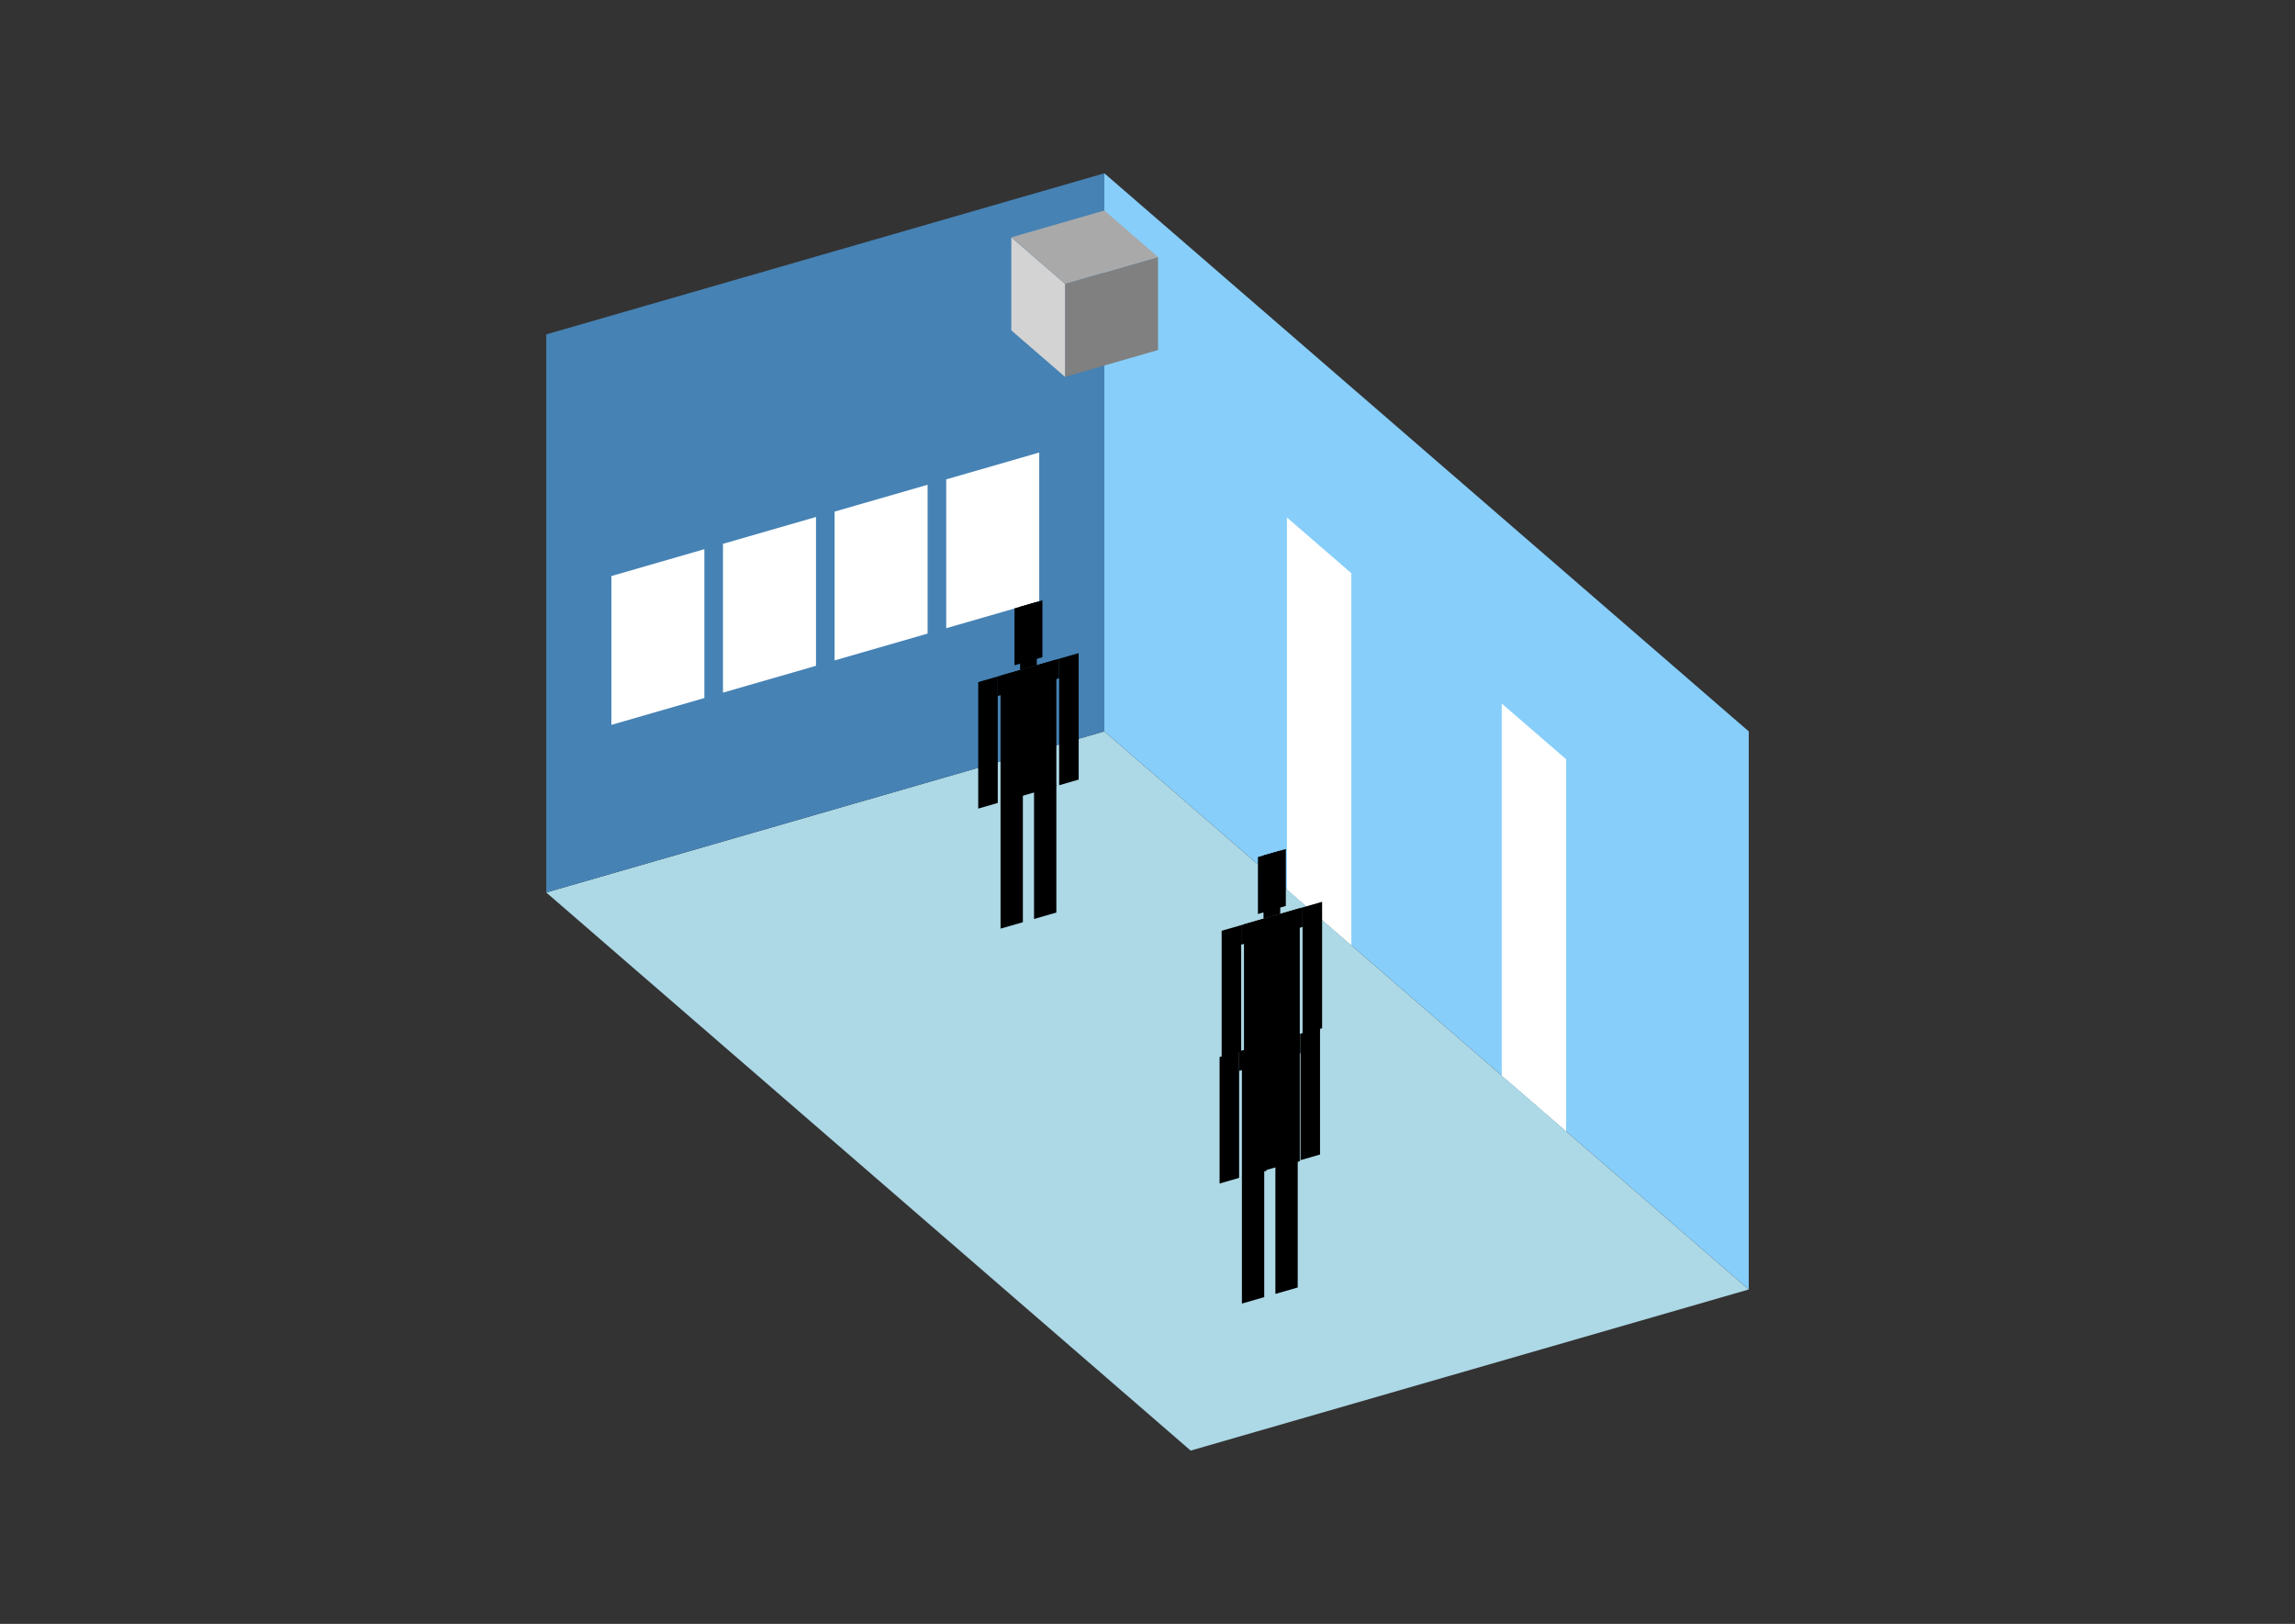 <?xml version="1.0" encoding="UTF-8"?>
<svg
  xmlns="http://www.w3.org/2000/svg"
  width="848"
  height="600"
  style="background-color:white"
>
  <rect width="100%" height="100%" fill="#333333" stroke="none"/>
  <polygon fill="lightblue" points="439.95,535.973 201.84,329.764 408.05,270.236 646.16,476.446" />
  <polygon fill="steelblue" points="201.84,329.764 201.84,123.554 408.05,64.027 408.05,270.236" />
  <polygon fill="lightskyblue" points="646.16,476.446 646.16,270.236 408.05,64.027 408.05,270.236" />
  <polygon fill="white" points="499.325,349.283 499.325,211.81 475.514,191.189 475.514,328.662" />
  <polygon fill="white" points="578.695,418.02 578.695,280.547 554.884,259.926 554.884,397.399" />
  <polygon fill="white" points="225.898,267.83 225.898,212.841 260.266,202.919 260.266,257.908" />
  <polygon fill="white" points="267.14,255.924 267.14,200.935 301.508,191.014 301.508,246.003" />
  <polygon fill="white" points="308.382,244.019 308.382,189.03 342.75,179.108 342.75,234.097" />
  <polygon fill="white" points="349.624,232.113 349.624,177.124 383.992,167.203 383.992,222.192" />
  <polygon fill="grey" points="393.524,139.248 393.524,104.879 427.892,94.958 427.892,129.326" />
  <polygon fill="lightgrey" points="393.524,139.248 393.524,104.879 373.681,87.695 373.681,122.064" />
  <polygon fill="darkgrey" points="393.524,104.879 373.681,87.695 408.05,77.774 427.892,94.958" />
  <polygon fill="hsl(324.0,50.0%,72.092%)" points="369.702,343.122 369.702,295.914 377.95,293.533 377.95,340.741" />
  <polygon fill="hsl(324.0,50.0%,72.092%)" points="390.323,337.17 390.323,289.961 382.074,292.342 382.074,339.551" />
  <polygon fill="hsl(324.0,50.0%,72.092%)" points="361.453,298.763 361.453,252.022 368.671,249.938 368.671,296.679" />
  <polygon fill="hsl(324.0,50.0%,72.092%)" points="391.354,290.131 391.354,243.39 398.571,241.307 398.571,288.048" />
  <polygon fill="hsl(324.0,50.0%,72.092%)" points="368.671,257.156 368.671,249.938 391.354,243.39 391.354,250.608" />
  <polygon fill="hsl(324.0,50.0%,72.092%)" points="369.702,296.381 369.702,249.641 390.323,243.688 390.323,290.429" />
  <polygon fill="hsl(324.0,50.0%,72.092%)" points="374.857,245.815 374.857,224.782 385.167,221.806 385.167,242.839" />
  <polygon fill="hsl(324.0,50.0%,72.092%)" points="376.919,247.557 376.919,224.187 383.105,222.401 383.105,245.771" />
  <polygon fill="hsl(324.0,50.0%,50.66%)" points="459.648,435.012 459.648,387.803 467.896,385.422 467.896,432.63" />
  <polygon fill="hsl(324.0,50.0%,50.66%)" points="480.269,429.059 480.269,381.851 472.02,384.232 472.02,431.44" />
  <polygon fill="hsl(324.0,50.0%,50.66%)" points="451.399,390.652 451.399,343.911 458.617,341.828 458.617,388.568" />
  <polygon fill="hsl(324.0,50.0%,50.66%)" points="481.3,382.02 481.3,335.28 488.517,333.196 488.517,379.937" />
  <polygon fill="hsl(324.0,50.0%,50.66%)" points="458.617,349.045 458.617,341.828 481.3,335.28 481.3,342.497" />
  <polygon fill="hsl(324.0,50.0%,50.66%)" points="459.648,388.271 459.648,341.53 480.269,335.577 480.269,382.318" />
  <polygon fill="hsl(324.0,50.0%,50.66%)" points="464.803,337.705 464.803,316.671 475.114,313.695 475.114,334.728" />
  <polygon fill="hsl(324.0,50.0%,50.66%)" points="466.865,339.446 466.865,316.076 473.051,314.29 473.051,337.661" />
  <polygon fill="hsl(324.0,50.0%,42.218%)" points="458.884,481.654 458.884,434.446 467.132,432.064 467.132,479.273" />
  <polygon fill="hsl(324.0,50.0%,42.218%)" points="479.505,475.701 479.505,428.493 471.257,430.874 471.257,478.082" />
  <polygon fill="hsl(324.0,50.0%,42.218%)" points="450.636,437.294 450.636,390.553 457.853,388.47 457.853,435.211" />
  <polygon fill="hsl(324.0,50.0%,42.218%)" points="480.536,428.663 480.536,381.922 487.753,379.838 487.753,426.579" />
  <polygon fill="hsl(324.0,50.0%,42.218%)" points="457.853,395.687 457.853,388.47 480.536,381.922 480.536,389.139" />
  <polygon fill="hsl(324.0,50.0%,42.218%)" points="458.884,434.913 458.884,388.172 479.505,382.219 479.505,428.96" />
  <polygon fill="hsl(324.0,50.0%,42.218%)" points="464.039,384.347 464.039,363.314 474.35,360.337 474.35,381.37" />
  <polygon fill="hsl(324.0,50.0%,42.218%)" points="466.101,386.089 466.101,362.718 472.288,360.932 472.288,384.303" />
</svg>

